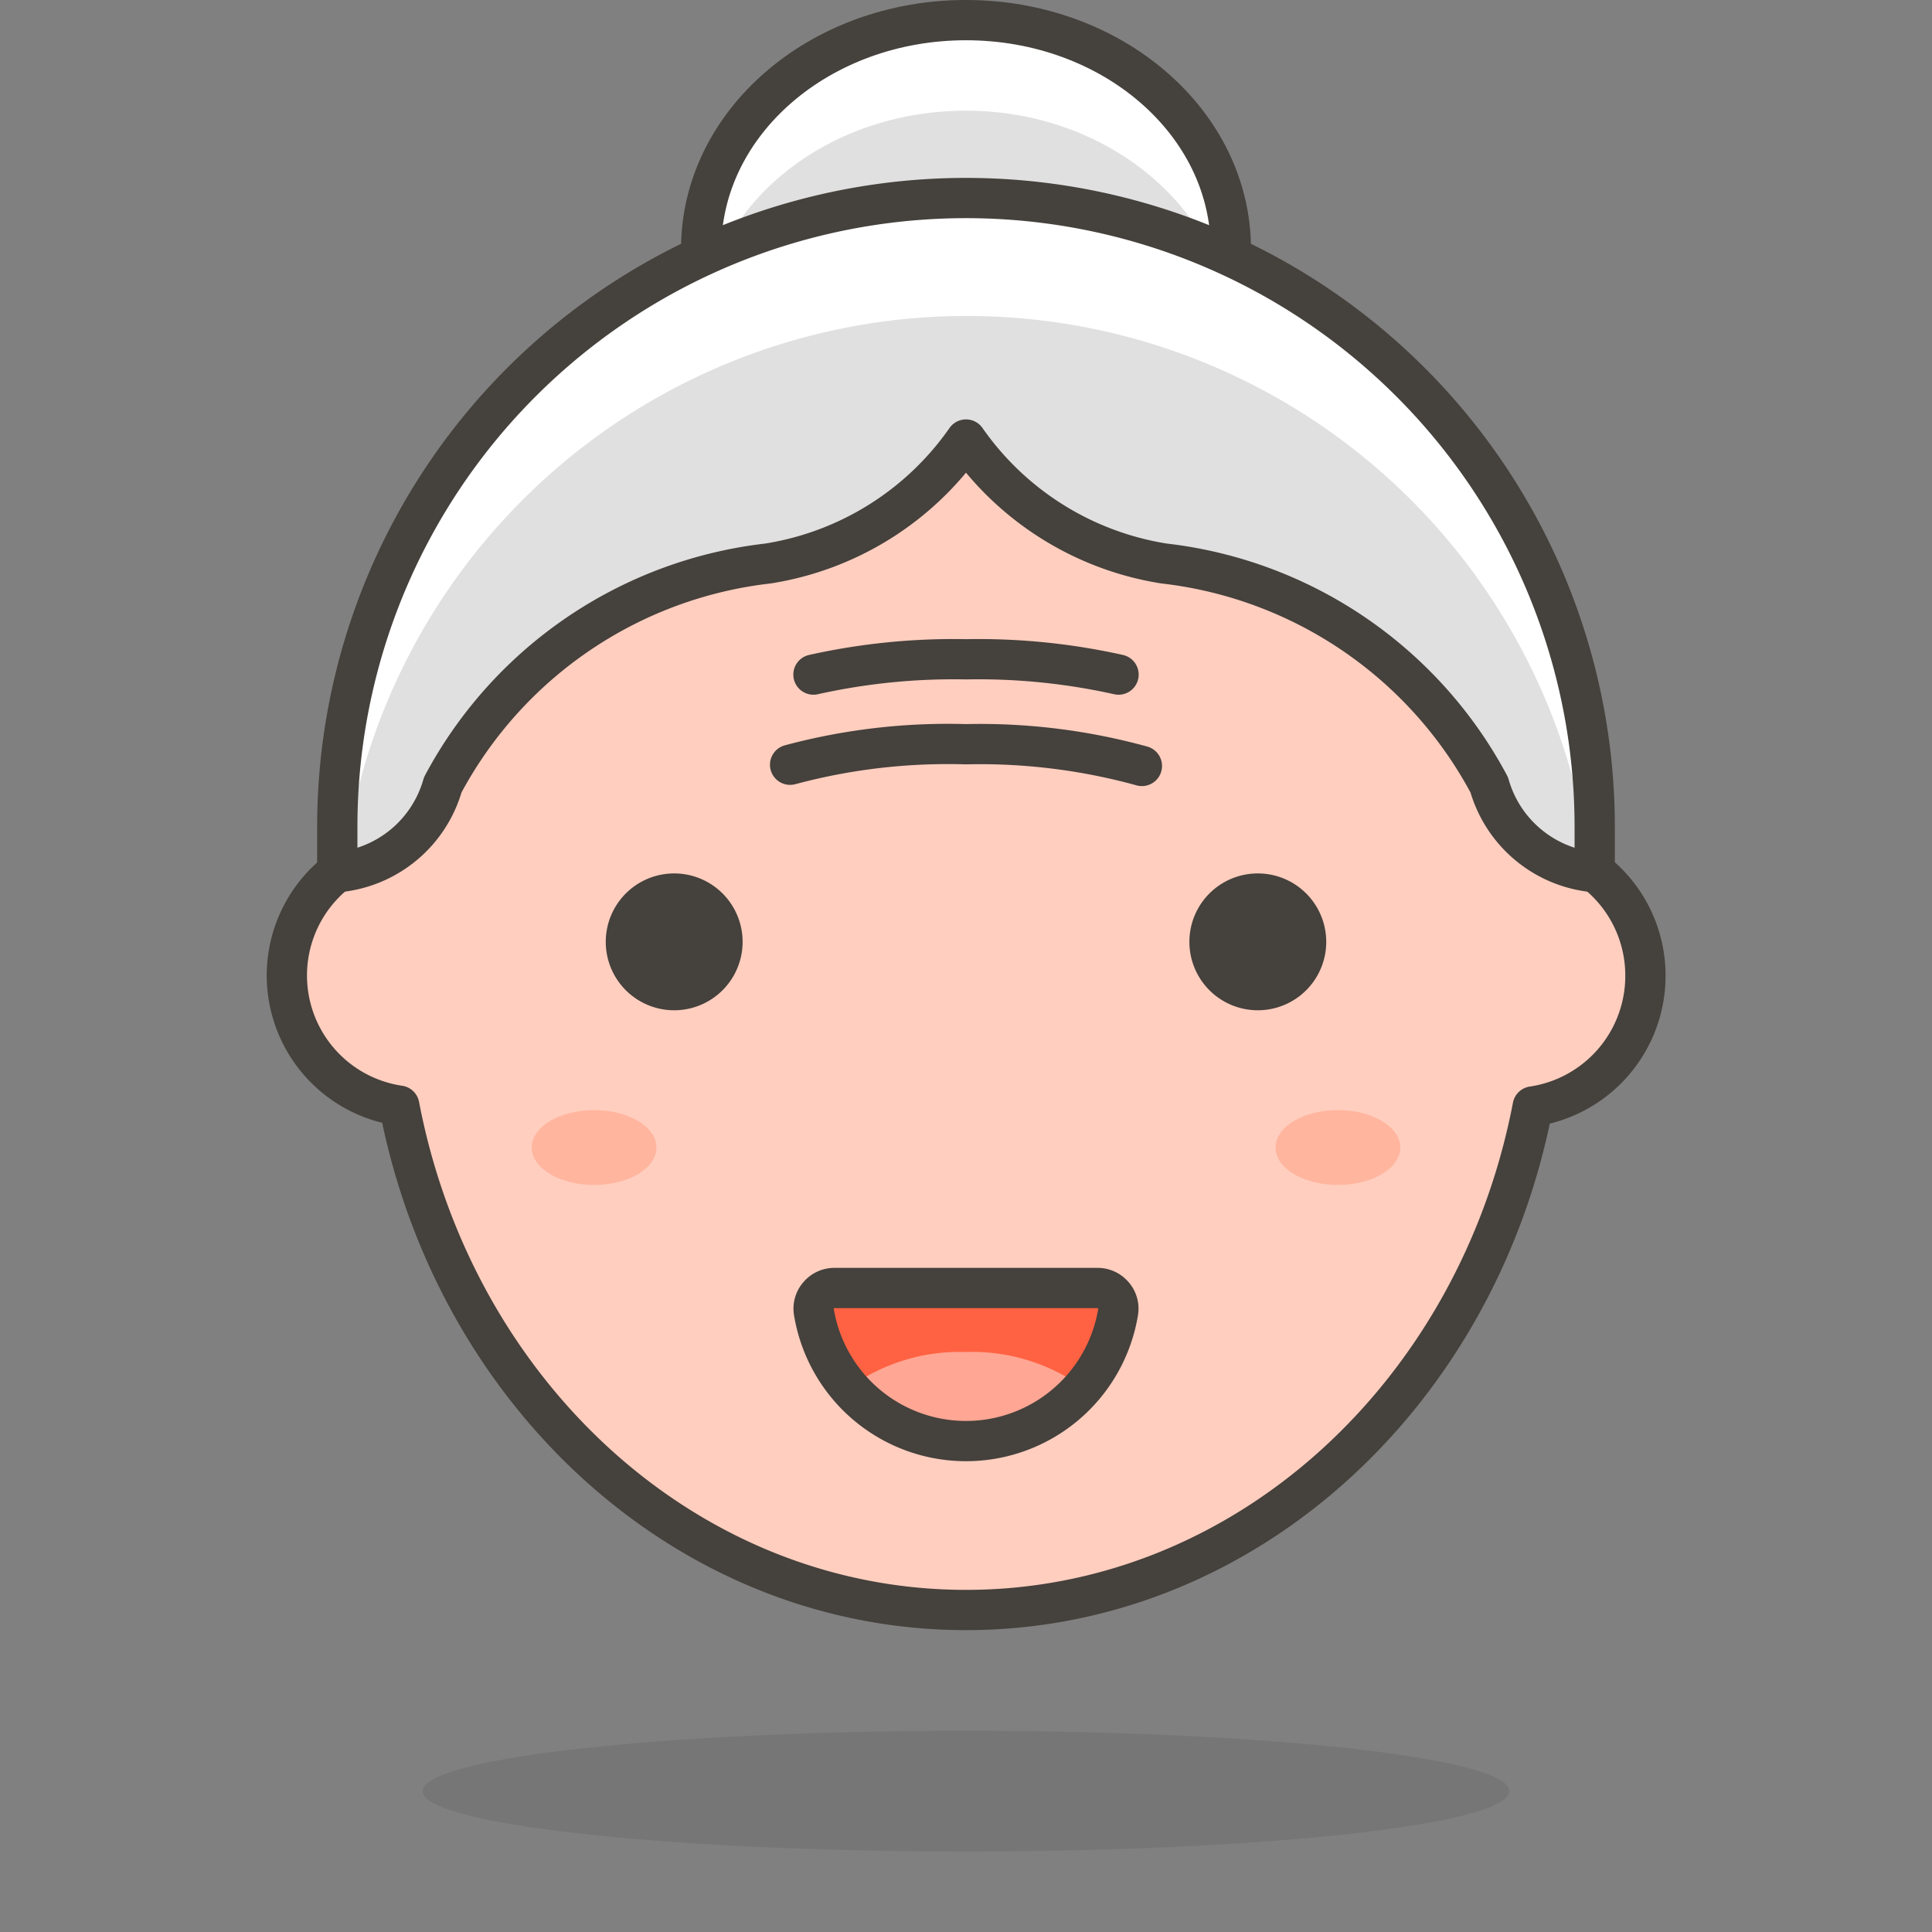 <?xml version="1.0" ?><svg id="Icons" viewBox="0 0 48 48" xmlns="http://www.w3.org/2000/svg"><rect x="0" y="0" width="48" height="48" fill="#808080" stroke="none"/><defs><style>.cls-1{fill:#e0e0e0;}.cls-2{fill:#fff;}.cls-3{fill:none;}.cls-3,.cls-6{stroke:#45413c;stroke-linecap:round;stroke-linejoin:round;}.cls-4,.cls-6{fill:#45413c;}.cls-4{opacity:0.15;}.cls-5{fill:#ffcebf;}.cls-7{fill:#ff6242;}.cls-8{fill:#ffa694;}.cls-9{fill:#ffb59e;}</style></defs><title/><ellipse class="cls-1" cx="24" cy="6.19" data-name="&lt;Path&gt;" id="_Path_" rx="6.58" ry="5.69"/><path class="cls-2" d="M24,2.75c3.19,0,5.85,2,6.45,4.56a4.64,4.64,0,0,0,.13-1.12C30.58,3.05,27.64.5,24,.5s-6.58,2.55-6.58,5.69a4.64,4.64,0,0,0,.13,1.12C18.15,4.71,20.81,2.75,24,2.75Z" data-name="&lt;Path&gt;" id="_Path_2"/><ellipse class="cls-3" cx="24" cy="6.19" data-name="&lt;Path&gt;" id="_Path_3" rx="6.58" ry="5.69"/><ellipse class="cls-4" cx="24" cy="44.5" data-name="&lt;Ellipse&gt;" id="_Ellipse_" rx="13.5" ry="1.5"/><path class="cls-5" d="M40.88,24.25A3.27,3.27,0,0,0,38.08,21C36.71,13.87,30.93,8.51,24,8.51S11.29,13.87,9.92,21a3.27,3.27,0,0,0,0,6.47C11.29,34.63,17.07,40,24,40s12.71-5.37,14.08-12.51A3.28,3.28,0,0,0,40.88,24.25Z" data-name="&lt;Path&gt;" id="_Path_4"/><path class="cls-3" d="M40.88,24.25A3.27,3.27,0,0,0,38.08,21C36.71,13.87,30.93,8.51,24,8.51S11.29,13.87,9.92,21a3.27,3.27,0,0,0,0,6.47C11.29,34.63,17.07,40,24,40s12.71-5.37,14.08-12.51A3.28,3.28,0,0,0,40.88,24.25Z" data-name="&lt;Path&gt;" id="_Path_5"/><path class="cls-6" d="M15.55,23.4a1.2,1.2,0,1,0,1.2-1.2A1.2,1.2,0,0,0,15.55,23.4Z" data-name="&lt;Path&gt;" id="_Path_6"/><path class="cls-6" d="M32.45,23.4a1.2,1.2,0,1,1-1.2-1.2A1.2,1.2,0,0,1,32.45,23.4Z" data-name="&lt;Path&gt;" id="_Path_7"/><g data-name="&lt;Group&gt;" id="_Group_"><g data-name="&lt;Group&gt;" id="_Group_2"><path class="cls-7" d="M20.72,32a.51.51,0,0,0-.38.18.5.5,0,0,0-.12.41,3.83,3.83,0,0,0,7.56,0,.5.5,0,0,0-.12-.41.51.51,0,0,0-.38-.18Z" data-name="&lt;Path&gt;" id="_Path_8"/><path class="cls-8" d="M24,33.59a4.69,4.69,0,0,0-2.91.89,3.87,3.87,0,0,0,5.82,0A4.69,4.69,0,0,0,24,33.59Z" data-name="&lt;Path&gt;" id="_Path_9"/></g></g><g data-name="&lt;Group&gt;" id="_Group_3"><path class="cls-3" d="M20.72,32a.51.51,0,0,0-.38.18.5.5,0,0,0-.12.41,3.83,3.83,0,0,0,7.56,0,.5.5,0,0,0-.12-.41.51.51,0,0,0-.38-.18Z" data-name="&lt;Path&gt;" id="_Path_10"/></g><ellipse class="cls-9" cx="14.76" cy="28.51" data-name="&lt;Ellipse&gt;" id="_Ellipse_2" rx="1.55" ry="0.93"/><ellipse class="cls-9" cx="33.24" cy="28.51" data-name="&lt;Ellipse&gt;" id="_Ellipse_3" rx="1.55" ry="0.93"/><path class="cls-3" d="M19.63,19A15.12,15.12,0,0,1,24,18.49a15.12,15.12,0,0,1,4.37.54" data-name="&lt;Path&gt;" id="_Path_11"/><path class="cls-3" d="M20.21,16.76A16,16,0,0,1,24,16.38a16,16,0,0,1,3.79.38" data-name="&lt;Path&gt;" id="_Path_12"/><path class="cls-1" d="M24,4.92A15.62,15.62,0,0,0,8.38,20.55v1.12A3,3,0,0,0,11,19.5,10.51,10.51,0,0,1,19.08,14,7.41,7.41,0,0,0,24,10.92,7.41,7.41,0,0,0,28.92,14,10.51,10.51,0,0,1,37,19.5a3,3,0,0,0,2.62,2.17V20.55A15.62,15.62,0,0,0,24,4.92Z"/><path class="cls-2" d="M24,4.92A15.62,15.62,0,0,0,8.38,20.55v1.12l.14-.06a15.61,15.61,0,0,1,31,0l.14.06V20.55A15.62,15.62,0,0,0,24,4.92Z" data-name="&lt;Path&gt;" id="_Path_13"/><path class="cls-3" d="M24,4.92A15.62,15.62,0,0,0,8.38,20.55v1.12A3,3,0,0,0,11,19.5,10.51,10.51,0,0,1,19.08,14,7.41,7.41,0,0,0,24,10.92,7.41,7.41,0,0,0,28.92,14,10.51,10.51,0,0,1,37,19.5a3,3,0,0,0,2.62,2.17V20.55A15.62,15.62,0,0,0,24,4.92Z"/></svg>
